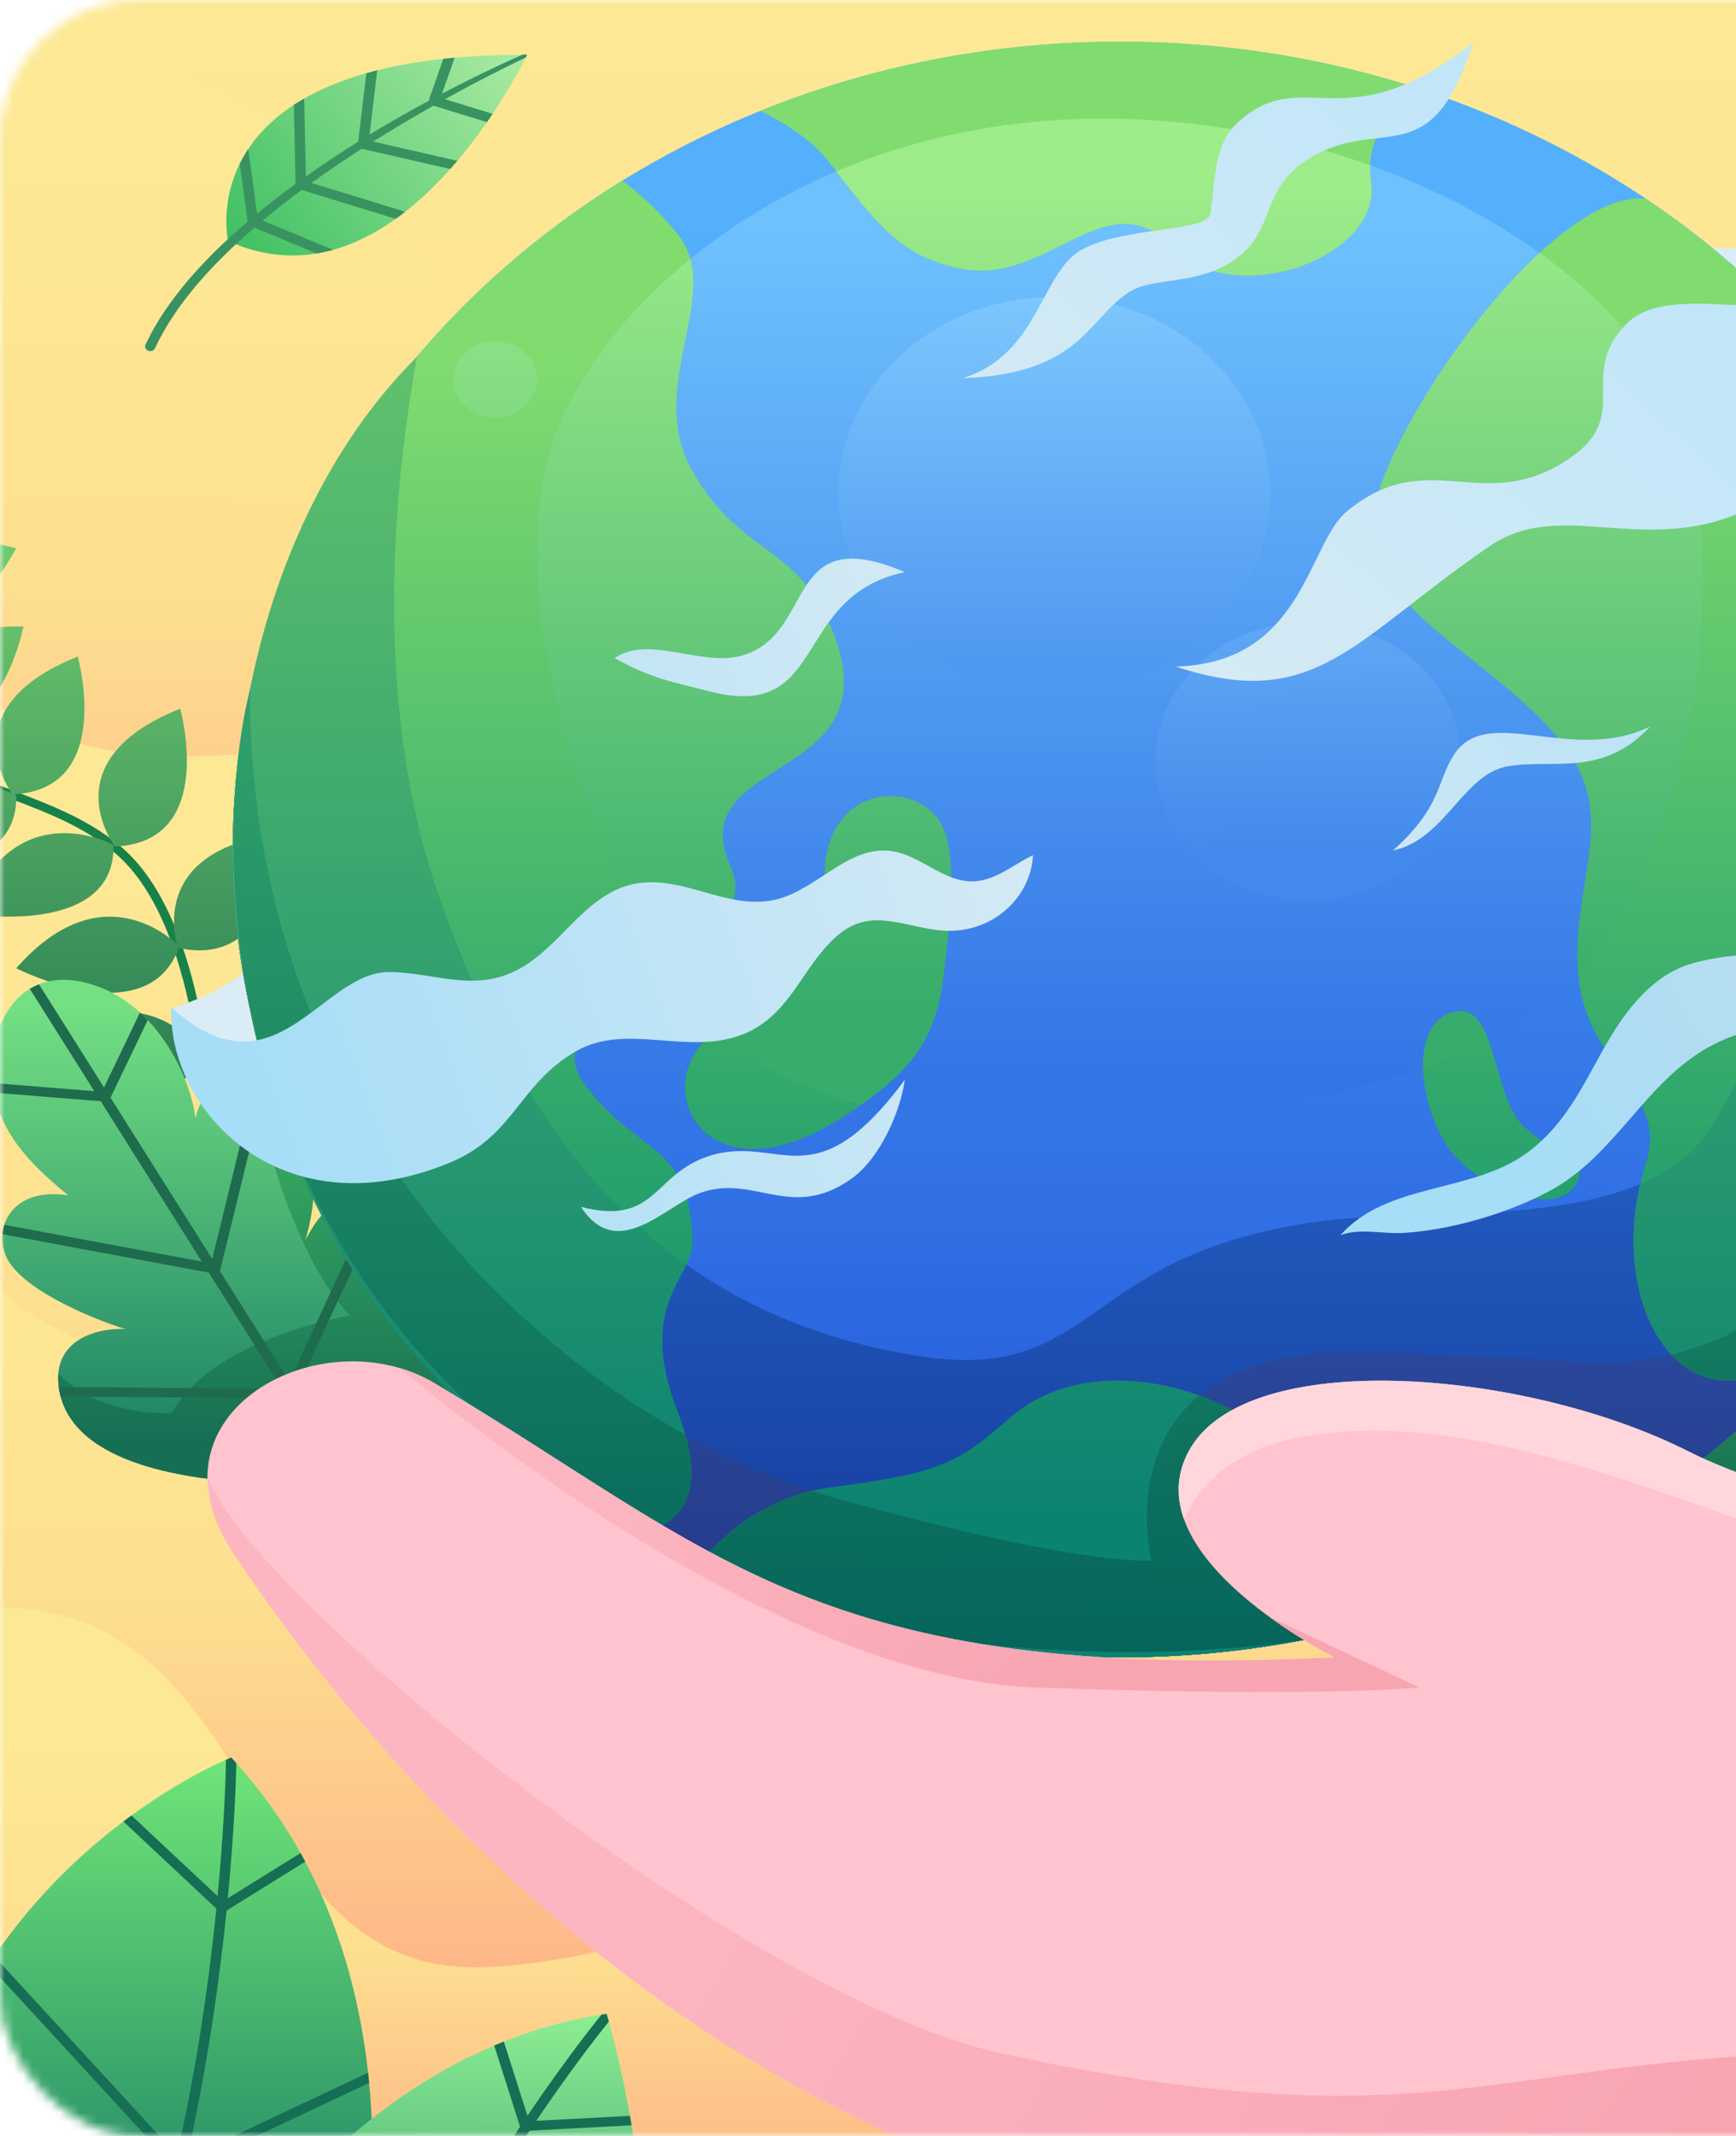 <svg width="187" height="230" viewBox="0 0 187 230" fill="none" xmlns="http://www.w3.org/2000/svg">
<mask id="mask0_2108_4004" style="mask-type:alpha" maskUnits="userSpaceOnUse" x="0" y="0" width="204" height="230">
<rect width="204" height="230" rx="15" fill="#325698"/>
</mask>
<g mask="url(#mask0_2108_4004)">
<path fill-rule="evenodd" clip-rule="evenodd" d="M-19.928 76.037C-48.801 100.644 -47.88 143.904 -25.686 160.22C0.172 179.232 0.218 190.498 -7.808 218.807C-14.599 242.762 16.401 274.071 50.792 270.904C85.414 267.715 97.267 250.769 118.506 248.46C147.014 245.361 165.468 262.288 204.272 260.094C260.663 256.905 276.886 195.468 249.619 160.22C234.863 141.144 232.326 127.268 233.183 102.796C233.895 82.489 253.381 70.721 262.737 42.678C267.7 27.803 262.134 3.6 249.619 -10.52C235.962 -25.929 208.373 -37.902 180.282 -32.09C156.355 -27.139 149.125 -10.412 120.648 -10.52C92.698 -10.626 89.505 -33.597 56.364 -40.621C27.29 -46.783 -20.52 -25.967 -19.928 10.927C-19.566 33.512 9.105 51.293 -19.928 76.037Z" fill="url(#paint0_linear_2108_4004)"/>
<path fill-rule="evenodd" clip-rule="evenodd" d="M248.733 -11.495C249.034 -11.172 249.33 -10.847 249.62 -10.52C262.135 3.6 267.7 27.803 262.737 42.678C253.381 70.721 233.895 82.489 233.184 102.796C232.326 127.267 234.863 141.144 249.62 160.22C256.087 168.581 260.108 178.415 261.726 188.596C182.453 187.59 40.833 185.545 -4.896 183.289C-7.723 175.672 -14.124 168.72 -25.686 160.22C-47.879 143.903 -48.8 100.643 -19.927 76.036C9.105 51.292 -19.565 33.512 -19.927 10.927C-20.001 6.367 -19.334 2.052 -18.056 -1.992C-3.533 -0.06 38.812 7.583 48.443 31.814C60.116 61.184 79.686 58.372 101.658 51.811C123.631 45.249 132.558 28.689 157.277 31.814C181.997 34.938 198.629 39.093 209.635 24.784C219.113 12.461 232.579 -2.785 248.733 -11.495H248.733Z" fill="url(#paint1_linear_2108_4004)"/>
<path fill-rule="evenodd" clip-rule="evenodd" d="M-10.349 65.129C-5.439 73.085 2.149 79.967 14.516 81.156C46.325 84.214 51.213 62.467 80.884 65.007C118.772 68.25 117.183 107.67 158.251 91.561C197.876 76.017 218.868 56.319 250.948 66.41C242.39 79.61 233.655 89.324 233.183 102.796C232.326 127.267 234.863 141.144 249.619 160.219C276.886 195.467 260.663 256.904 204.272 260.093C165.469 262.288 147.014 245.361 118.506 248.459C97.267 250.768 85.414 267.714 50.792 270.903C16.401 274.07 -14.599 242.761 -7.808 218.806C0.218 190.497 0.172 179.231 -25.686 160.219C-47.88 143.903 -48.801 100.643 -19.928 76.036C-15.489 72.252 -12.399 68.632 -10.349 65.129Z" fill="url(#paint2_linear_2108_4004)"/>
<path fill-rule="evenodd" clip-rule="evenodd" d="M-41.048 112.813C-19.703 109.342 -7.433 138.633 8.905 144.335C42.834 156.177 62.661 145.585 77.871 144.335C120.29 140.85 124.17 167.234 165.132 168.706C193.02 169.708 201.663 132.086 234.33 127.982C236.283 139.14 240.738 148.738 249.62 160.22C276.886 195.468 260.664 256.905 204.272 260.094C165.469 262.288 147.014 245.361 118.506 248.46C97.268 250.769 85.414 267.714 50.792 270.903C16.401 274.071 -14.598 242.762 -7.807 218.806C0.218 190.497 0.173 179.232 -25.686 160.22C-38.724 150.634 -44.421 131.748 -41.048 112.813Z" fill="url(#paint3_linear_2108_4004)"/>
<path fill-rule="evenodd" clip-rule="evenodd" d="M-10.071 174.371C26.63 165.419 23.512 205.769 45.913 211.251C58.819 214.409 80.892 203.588 90.998 207.294C105.172 212.491 111.412 226.587 130.195 232.26C149.611 238.124 163.081 226.598 182.709 229.98C196.394 232.339 202.833 246.938 216.972 251.44C220.529 252.573 227.99 251.342 234.946 250.858C226.587 256.056 216.351 259.411 204.272 260.094C165.468 262.289 147.013 245.362 118.506 248.461C97.267 250.769 85.413 267.715 50.791 270.904C16.4 274.072 -14.599 242.762 -7.808 218.807C-1.942 198.116 -0.388 186.529 -10.071 174.371Z" fill="url(#paint4_linear_2108_4004)"/>
<path fill-rule="evenodd" clip-rule="evenodd" d="M-8.668 227.832C-7.313 245.535 10.715 264.353 33.383 269.658C38.308 255.628 49.229 215.596 24.909 189.254C24.909 189.254 -0.502 199.185 -8.668 227.832Z" fill="url(#paint5_linear_2108_4004)"/>
<path fill-rule="evenodd" clip-rule="evenodd" d="M-7.939 232.481C-7.712 233.452 -7.437 234.422 -7.118 235.39L10.369 258.679C10.737 258.962 11.11 259.241 11.486 259.517C11.534 259.407 11.582 259.298 11.629 259.188L37.646 254.474C37.723 254.114 37.798 253.753 37.873 253.388L12.114 258.056C15.452 250.143 17.957 241.767 19.836 233.685L39.762 224.292C39.727 223.928 39.69 223.56 39.649 223.192L20.132 232.392C22.351 222.543 23.649 213.195 24.408 205.734L32.879 200.469C32.715 200.162 32.546 199.852 32.374 199.543L24.539 204.412C25.257 196.953 25.425 191.595 25.462 189.861C25.279 189.656 25.096 189.455 24.91 189.254C24.91 189.254 24.712 189.331 24.344 189.493L24.344 189.521C24.31 191.414 24.226 193.306 24.12 195.197C23.953 198.196 23.72 201.191 23.438 204.182L14.162 195.494C13.873 195.704 13.581 195.921 13.286 196.143L23.305 205.528C22.556 212.945 21.271 222.253 19.067 232.066L-0.624 210.649C-0.833 210.955 -1.038 211.262 -1.242 211.573L18.775 233.345C16.899 241.44 14.391 249.833 11.039 257.756L-7.939 232.481Z" fill="#166F54"/>
<path fill-rule="evenodd" clip-rule="evenodd" d="M14.441 261.553C22.223 245.74 38.524 220.855 65.342 216.852C65.342 216.852 73.73 244.08 67.268 268.061C62.372 269.337 56.941 270.337 50.792 270.903C37.507 272.127 24.728 268.206 14.441 261.553Z" fill="url(#paint6_linear_2108_4004)"/>
<path fill-rule="evenodd" clip-rule="evenodd" d="M36.187 270.24C36.566 268.86 36.977 267.487 37.416 266.123L22.998 246.832C23.215 246.517 23.433 246.201 23.653 245.887L37.831 264.858C39.978 258.463 42.719 252.291 45.633 246.619L36.956 230.739C37.237 230.489 37.52 230.242 37.806 229.996L46.245 245.439C49.521 239.188 52.975 233.584 56.019 229.014L53.237 220.267C53.581 220.122 53.926 219.98 54.273 219.842L56.814 227.83C58.284 225.663 59.794 223.518 61.356 221.406C62.46 219.914 63.588 218.435 64.756 216.984L64.794 216.936C64.976 216.907 65.159 216.879 65.342 216.851C65.342 216.851 65.431 217.141 65.584 217.688C64.506 219.027 61.503 222.848 57.764 228.372L67.858 227.841C67.918 228.175 67.977 228.515 68.035 228.858L57.049 229.436C53.969 234.052 50.461 239.738 47.146 246.086H69.696C69.703 246.426 69.707 246.767 69.71 247.11H46.616C43.684 252.827 40.93 259.052 38.791 265.501L68.359 263.281C68.293 263.629 68.225 263.977 68.153 264.324L38.448 266.554C38.037 267.839 37.651 269.132 37.294 270.43C36.924 270.37 36.554 270.307 36.187 270.24Z" fill="#166F54"/>
<path fill-rule="evenodd" clip-rule="evenodd" d="M-8.561 222.562C4.254 221.083 16.608 240.857 25.159 247.505C53.191 269.298 73.895 244.068 90.318 250.198C93.059 251.222 95.946 252.838 98.901 254.742C86.622 260.671 73.684 268.794 50.792 270.903C18.172 273.907 -11.397 245.895 -8.561 222.562Z" fill="url(#paint7_linear_2108_4004)"/>
<path fill-rule="evenodd" clip-rule="evenodd" d="M23.173 126.97C23.173 126.97 23.402 117.371 21.273 107.748C19.839 101.268 17.323 94.786 12.999 91.15C9.044 87.824 4.376 86.319 0.012 84.593C-4.209 82.923 -8.141 81.045 -10.764 76.938C-15.169 70.041 -12.995 57.608 -12.995 57.608C-12.953 57.364 -13.136 57.134 -13.405 57.096C-13.673 57.057 -13.925 57.224 -13.967 57.468C-13.967 57.468 -16.156 70.279 -11.616 77.388C-8.875 81.679 -4.791 83.67 -0.381 85.415C3.887 87.103 8.464 88.556 12.331 91.808C16.525 95.335 18.917 101.64 20.308 107.925C22.415 117.45 22.189 126.951 22.189 126.951C22.183 127.198 22.399 127.403 22.671 127.409C22.942 127.414 23.168 127.218 23.173 126.97Z" fill="#178149"/>
<path fill-rule="evenodd" clip-rule="evenodd" d="M21.723 113.44C21.838 112.505 22.244 110.52 23.657 108.733C25.587 106.293 29.398 104.225 36.918 105.709C36.918 105.709 31.02 119.32 21.881 114.103C16.153 122.4 4.336 112.5 4.336 112.5C10.393 108.181 14.814 108.531 17.72 109.961C19.857 111.013 21.175 112.649 21.723 113.44ZM19.058 101.676C18.836 100.841 18.427 98.734 19.166 96.503C20.118 93.624 22.981 90.54 30.623 89.716C30.623 89.716 29.906 104.475 19.255 102.074C15.825 111.461 1.749 104.264 1.749 104.264C6.551 98.792 10.941 98.207 14.13 98.99C16.657 99.61 18.43 101.088 19.058 101.676ZM12.218 90.976C12.218 90.976 9.568 89.531 6.272 89.736C2.976 89.94 -0.965 91.794 -3.549 98.391C-3.549 98.391 12.505 101.054 12.218 90.976ZM1.263 85.408C0.902 84.89 -0.417 82.818 -0.423 80.223C-0.43 77.217 1.325 73.508 8.374 70.7C8.374 70.7 12.379 84.94 1.521 85.526C1.667 85.595 1.745 85.638 1.745 85.638C2.032 95.716 -14.022 93.053 -14.022 93.053C-11.438 86.456 -7.497 84.603 -4.201 84.398C-1.744 84.245 0.355 85.01 1.263 85.408ZM12.388 91.15C12.388 91.15 10.618 88.845 10.611 85.839C10.604 82.833 12.359 79.124 19.408 76.316C19.408 76.316 23.454 90.702 12.388 91.15ZM-10.697 78.119C-10.697 78.119 -12.089 75.609 -14.994 74.179C-17.9 72.749 -22.32 72.399 -28.378 76.718C-28.378 76.718 -16.373 86.777 -10.697 78.119ZM-10.577 78.355C-10.577 78.355 -11.149 75.593 -9.798 72.849C-8.446 70.106 -5.171 67.382 2.524 67.459C2.524 67.459 -0.287 82.088 -10.577 78.355ZM-14.014 66.456C-14.014 66.456 -13.777 63.653 -11.689 61.324C-9.6 58.995 -5.659 57.14 1.749 59.035C1.749 59.035 -5.144 72.495 -14.014 66.456C-22.884 72.495 -29.777 59.035 -29.777 59.035C-22.369 57.14 -18.428 58.995 -16.34 61.324C-14.251 63.653 -14.014 66.456 -14.014 66.456ZM-14.014 58.252C-14.014 58.252 -16.116 56.193 -16.579 53.216C-17.043 50.239 -15.867 46.346 -9.312 42.678C-9.312 42.678 -3.121 56.419 -14.014 58.252Z" fill="url(#paint8_linear_2108_4004)"/>
<path fill-rule="evenodd" clip-rule="evenodd" d="M26.272 159.62C21.983 159.284 7.543 158.212 6.334 149.395C5.632 144.271 10.389 142.984 13.491 143.109C9.828 141.989 2.154 138.767 0.644 135.266C-0.672 132.215 1.199 127.801 7.331 128.709C4.683 126.505 2.218 124.293 0.644 121.309C-3.209 114.006 0.541 102.027 11.139 106.464C17.076 108.95 20.522 115.948 21.057 120.424C22.232 114.827 29.175 113.841 31.812 118.321C34.304 122.556 34.306 129.221 32.847 133.582C34.164 131.424 35.093 129.009 39.311 129.633C48.15 130.94 51.447 152.01 50.03 152.995L26.272 159.62Z" fill="url(#paint9_linear_2108_4004)"/>
<path fill-rule="evenodd" clip-rule="evenodd" d="M26.924 115.504C28.815 115.51 30.697 116.427 31.811 118.319C34.303 122.555 34.306 129.22 32.846 133.581C34.163 131.423 35.092 129.008 39.31 129.632C48.149 130.939 51.447 152.009 50.029 152.994L26.271 159.618C21.982 159.283 7.542 158.211 6.333 149.394C6.262 148.872 6.247 148.39 6.281 147.945C11.226 152.754 18.532 152.149 18.532 152.149C22.907 144.115 37.701 141.654 37.701 141.654C31.713 135.442 28.263 121.846 26.924 115.504Z" fill="url(#paint10_linear_2108_4004)"/>
<path fill-rule="evenodd" clip-rule="evenodd" d="M11.207 117.099L15.078 109.028C15.366 109.291 15.644 109.566 15.913 109.849L11.905 118.204L22.862 135.569L27.752 115.566C28.12 115.62 28.485 115.71 28.838 115.836L23.726 136.752C23.716 136.793 23.701 136.832 23.682 136.868L31.178 148.748L39.946 129.762C40.305 129.856 40.654 129.983 40.993 130.14L31.883 149.865L36.277 156.829L35.173 157.136L31.036 150.58L6.531 150.38C6.447 150.064 6.38 149.735 6.334 149.394L6.332 149.38C6.387 149.364 6.446 149.355 6.508 149.356L30.387 149.55L22.49 137.036L0.263 132.9C0.293 132.559 0.36 132.221 0.464 131.892L21.742 135.851L10.845 118.582L-0.601 117.667C-0.664 117.321 -0.715 116.974 -0.752 116.626L10.162 117.499L3.21 106.482C3.522 106.293 3.851 106.128 4.198 105.99L11.207 117.099Z" fill="#1F6B4E"/>
<path fill-rule="evenodd" clip-rule="evenodd" d="M200.18 169.037C204.473 169.328 218.916 170.366 221.654 161.837C223.246 156.88 218.775 154.919 215.69 154.593C219.503 154.019 227.644 151.952 229.748 148.715C231.582 145.894 230.508 141.265 224.295 141.271C227.296 139.48 230.117 137.653 232.194 134.936C237.277 128.286 235.674 115.915 224.435 118.758C218.137 120.351 213.509 126.759 212.197 131.1C212.017 125.404 205.336 123.423 201.948 127.462C198.745 131.282 197.575 137.862 198.252 142.378C197.33 140.057 196.837 137.538 192.563 137.542C183.608 137.549 176.66 157.871 177.887 159.049L200.18 169.037Z" fill="url(#paint11_linear_2108_4004)"/>
<path fill-rule="evenodd" clip-rule="evenodd" d="M209.518 126.219C207.57 124.688 203.379 125.757 201.948 127.463C198.745 131.282 197.575 137.862 198.252 142.379C197.33 140.058 196.837 137.539 192.563 137.542C183.608 137.549 176.66 157.872 177.887 159.049L200.18 169.038C204.473 169.329 218.916 170.366 221.654 161.838C221.816 161.333 221.916 160.859 221.96 160.415C210.907 163.141 200.326 160.627 198.252 154.928C196.179 149.228 207.085 132.285 209.518 126.219Z" fill="url(#paint12_linear_2108_4004)"/>
<path fill-rule="evenodd" clip-rule="evenodd" d="M24.569 25.951C24.569 25.951 19.934 5.767 56.779 5.899C56.779 5.899 43.267 34.377 24.569 25.951Z" fill="url(#paint13_linear_2108_4004)"/>
<path fill-rule="evenodd" clip-rule="evenodd" d="M47.936 10.683L53.066 12.26C52.87 12.553 52.667 12.851 52.456 13.154L46.69 11.381C45.49 12.059 44.225 12.793 42.916 13.576C42.026 14.11 41.115 14.666 40.193 15.243L49.263 17.32C49.013 17.614 48.757 17.908 48.496 18.201L38.98 16.022L38.968 16.019C37.172 17.17 35.344 18.399 33.54 19.697L43.644 22.803C43.308 23.066 42.967 23.321 42.62 23.569L32.496 20.457C31.643 21.088 30.796 21.734 29.964 22.394C29.4 22.841 28.842 23.295 28.292 23.755L35.878 26.904C35.296 27.066 34.708 27.197 34.11 27.296L27.401 24.511C22.781 28.492 18.822 32.896 16.699 37.501C16.579 37.758 16.252 37.879 15.969 37.77C15.686 37.661 15.553 37.363 15.673 37.106C17.873 32.407 21.927 27.905 26.674 23.858L25.823 17.642C26.072 17.136 26.362 16.623 26.699 16.111C26.738 16.17 26.764 16.237 26.774 16.31L27.692 23.005C28.225 22.566 28.765 22.134 29.311 21.707C30.141 21.058 30.985 20.423 31.835 19.803L31.653 11.294C32.006 11.063 32.376 10.836 32.764 10.615L32.944 19.006C34.818 17.677 36.718 16.422 38.584 15.255L39.461 7.883C39.841 7.775 40.23 7.671 40.63 7.571L39.806 14.501C40.702 13.954 41.587 13.429 42.455 12.927C43.745 12.18 44.998 11.484 46.19 10.842C46.191 10.796 46.2 10.75 46.216 10.704L47.753 6.334C48.156 6.29 48.563 6.25 48.978 6.213L47.616 10.084C48.252 9.75 48.866 9.434 49.454 9.135C52.797 7.436 55.302 6.316 56.258 5.899C56.413 5.832 56.779 5.9 56.779 5.9C56.779 5.9 56.681 6.173 56.601 6.211C55.79 6.592 53.249 7.808 49.792 9.669C49.199 9.988 48.579 10.327 47.936 10.683Z" fill="#389361"/>
<path fill-rule="evenodd" clip-rule="evenodd" d="M18.394 108.561C18.394 108.561 24.456 107.026 27.809 103.292L32.75 114.566C32.75 114.566 20.608 112.927 18.394 108.561Z" fill="#DAEDF6"/>
<path fill-rule="evenodd" clip-rule="evenodd" d="M194.99 26.006C194.99 26.006 185.873 27.69 181.709 26.006L191.033 37.174C194.719 35.02 197.259 32.257 194.99 26.006Z" fill="#DAEDF6"/>
<path d="M120.648 178.467C173.438 178.467 216.232 139.521 216.232 91.479C216.232 43.437 173.438 4.491 120.648 4.491C67.859 4.491 25.064 43.437 25.064 91.479C25.064 139.521 67.859 178.467 120.648 178.467Z" fill="url(#paint14_linear_2108_4004)"/>
<path fill-rule="evenodd" clip-rule="evenodd" d="M44.922 38.418C42.461 51.974 39.975 75.871 47.357 96.731C56.236 121.816 70.299 141.257 98.394 145.937C118.352 149.261 115.701 135.404 141.548 131.592C154.461 129.688 177.669 133.258 184.717 120.714C192.401 107.039 209.113 80.851 201.386 44.923C210.786 58.387 216.232 74.358 216.232 91.479C216.232 139.489 173.402 178.467 120.648 178.467C67.894 178.467 25.064 139.489 25.064 91.479C25.064 71.511 32.473 53.106 44.922 38.418Z" fill="url(#paint15_linear_2108_4004)"/>
<path fill-rule="evenodd" clip-rule="evenodd" d="M118.785 12.769C148.694 12.769 175.255 28.898 181.038 45.516C186.82 62.133 182.517 97.546 164.409 109.681C146.302 121.817 95.713 126.52 79.99 113.009C64.266 99.499 52.534 63.375 60.33 45.516C67.266 29.629 88.876 12.769 118.785 12.769Z" fill="url(#paint16_linear_2108_4004)"/>
<path d="M113.571 74.315C126.418 74.315 136.833 64.837 136.833 53.145C136.833 41.453 126.418 31.975 113.571 31.975C100.724 31.975 90.309 41.453 90.309 53.145C90.309 64.837 100.724 74.315 113.571 74.315Z" fill="url(#paint17_linear_2108_4004)"/>
<path d="M140.925 96.949C150.018 96.949 157.39 90.241 157.39 81.965C157.39 73.689 150.018 66.981 140.925 66.981C131.831 66.981 124.46 73.689 124.46 81.965C124.46 90.241 131.831 96.949 140.925 96.949Z" fill="url(#paint18_linear_2108_4004)"/>
<path fill-rule="evenodd" clip-rule="evenodd" d="M26.928 74.315C26.791 123.528 62.738 153.781 90.618 161.497C117.11 168.829 124.031 168.036 124.031 168.036C124.031 168.036 118.195 144.92 146.996 145.602C172.532 146.208 174.518 148.351 185.158 144.183C190.383 142.135 209.231 127.229 216.178 88.537L216.183 88.676C216.185 88.722 216.186 88.769 216.188 88.816L216.189 88.858L215.083 104.997C207.935 146.599 168.348 178.467 120.648 178.467C67.894 178.467 25.064 139.489 25.064 91.479C25.064 85.602 25.706 79.861 26.928 74.315Z" fill="url(#paint19_linear_2108_4004)"/>
<path fill-rule="evenodd" clip-rule="evenodd" d="M75.499 168.157C78.081 165.065 82.65 161.082 89.522 160.176C101.11 158.647 103.102 157.697 108.728 152.742C115.627 146.665 126.489 148.004 134.382 152.742C142.275 157.48 144.936 160.023 156.02 160.176C161.718 160.254 166.543 162.766 170.069 165.937C155.64 173.89 138.727 178.467 120.648 178.467C104.321 178.467 88.944 174.734 75.499 168.157ZM67.058 19.457C69.026 20.937 71.043 22.817 72.992 25.204C78.131 31.497 69.341 41.6 74.593 50.772C79.909 60.055 85.843 58.425 89.662 67.926C96.366 84.606 73.101 81.12 78.743 93.47C82.932 102.642 56.94 108.14 62.764 116.421C68.588 124.702 74.302 122.582 74.593 133.646C74.697 137.582 68.442 140.304 72.992 152.063C75.366 158.2 75.304 163.141 69.632 165.038C42.855 149.612 25.064 122.421 25.064 91.479C25.064 61.535 41.725 35.105 67.058 19.457ZM177.271 21.409C200.895 37.255 216.232 62.75 216.232 91.479C216.232 101.201 214.476 110.553 211.235 119.288C208.786 120.589 206.463 122.389 204.42 125.364C199.798 132.094 194.318 148.671 186.165 148.671C178.013 148.671 173.607 136.771 177.271 125.364C179.797 117.499 171.122 115.025 170.069 105.395C169.098 96.514 173.511 89.702 170.069 82.848C164.966 72.687 146.989 66.246 147.698 56.568C148.407 46.891 166.89 20.325 177.271 21.409ZM169.361 128.054C172.376 124.92 165.814 123.783 163.46 120.512C160.83 116.858 160.952 108.155 156.842 108.931C151.241 109.99 153.069 120.601 156.842 124.617C160.346 128.344 166.888 130.626 169.361 128.054ZM88.974 92.469C88.358 96.594 90.951 104.049 78.299 110.347C68.796 115.077 74.966 130.588 90.887 120.226C97.841 115.701 100.7 112.329 101.592 105.395C102.464 98.625 102.965 92.212 101.592 89.172C99.335 84.173 90.226 84.094 88.974 92.469ZM81.908 11.943C93.757 7.152 106.864 4.491 120.648 4.491C132.497 4.491 143.845 6.457 154.318 10.05C148.598 12.369 147.127 15.425 147.698 19.82C148.709 27.602 133 33.649 126.115 26.465C119.229 19.282 112.784 30.885 103.423 28.911C97.203 27.599 94.792 24.604 89.418 17.574C87.571 15.158 84.722 13.339 81.908 11.943Z" fill="url(#paint20_linear_2108_4004)"/>
<path fill-rule="evenodd" clip-rule="evenodd" d="M77.586 110.738C77.814 110.6 78.051 110.469 78.299 110.346C90.951 104.048 88.357 96.593 88.974 92.468C90.226 84.093 99.335 84.172 101.592 89.172C102.964 92.211 102.463 98.624 101.592 105.394C100.786 111.66 98.374 115.017 92.785 118.945C87.515 117.615 83.079 115.663 79.989 113.009C79.176 112.31 78.374 111.551 77.586 110.738ZM153.296 114.962C153.243 111.971 154.242 109.422 156.842 108.93C158.606 108.597 159.59 110.009 160.347 112.019C158.231 113.077 155.861 114.062 153.296 114.962ZM165.843 27.236C173.375 32.638 178.784 39.039 181.037 45.515C186.168 60.261 183.357 89.809 170.008 104.754C169.307 96.183 173.427 89.535 170.069 82.847C164.965 72.686 146.989 66.245 147.698 56.567C148.183 49.942 156.999 35.401 165.843 27.236ZM74.358 27.867C76.066 34.131 70.03 42.802 74.593 50.772C79.908 60.054 85.843 58.424 89.662 67.925C96.366 84.605 73.101 81.119 78.743 93.469C80.575 97.482 76.631 100.791 72.103 103.938C60.724 87.282 53.913 60.213 60.33 45.515C62.981 39.443 67.775 33.229 74.358 27.867ZM193.21 64.048C195.696 64.048 197.715 65.885 197.715 68.148C197.715 70.411 195.696 72.248 193.21 72.248C190.723 72.248 188.705 70.411 188.705 68.148C188.705 65.885 190.723 64.048 193.21 64.048ZM53.349 36.768C55.835 36.768 57.854 38.605 57.854 40.868C57.854 43.13 55.835 44.968 53.349 44.968C50.863 44.968 48.844 43.13 48.844 40.868C48.844 38.605 50.863 36.768 53.349 36.768ZM90.093 18.454C98.39 14.938 108.053 12.768 118.784 12.768C129.01 12.768 138.845 14.653 147.59 17.799C147.567 18.439 147.606 19.112 147.698 19.819C148.709 27.601 133 33.648 126.114 26.464C119.229 19.281 112.784 30.884 103.422 28.91C97.469 27.654 95.005 24.857 90.093 18.454Z" fill="url(#paint21_linear_2108_4004)"/>
<path fill-rule="evenodd" clip-rule="evenodd" d="M75.5 168.157C78.081 165.065 82.651 161.082 89.522 160.176C101.11 158.647 103.103 157.697 108.728 152.742C115.627 146.665 126.489 148.004 134.383 152.742C142.276 157.48 144.936 160.023 156.02 160.176C161.718 160.254 166.543 162.766 170.069 165.937L169.908 166.025L169.891 166.035C158.775 172.132 146.192 176.228 132.742 177.776L132.741 177.777L132.537 177.8C132.468 177.808 132.4 177.815 132.332 177.823L132.13 177.845L132.124 177.846L131.921 177.868L131.719 177.889L131.71 177.89L131.514 177.911L131.508 177.911L131.304 177.932L131.108 177.952L131.088 177.954L130.892 177.973L130.688 177.993L130.683 177.993L130.493 178.011L130.469 178.013L130.274 178.031L130.075 178.049L130.053 178.051L129.876 178.067L129.852 178.069L129.654 178.086L129.461 178.102L129.429 178.105L129.253 178.119L129.234 178.121L129.037 178.137L129.021 178.138L128.845 178.152L128.808 178.154L128.62 178.169L128.617 178.169L128.422 178.183L128.389 178.186L128.226 178.198L128.188 178.2L127.995 178.214L127.805 178.227L127.763 178.23L127.603 178.24L127.569 178.243L127.376 178.255L127.354 178.256L127.186 178.267L127.14 178.27L126.972 178.28L126.949 178.281L126.758 178.292L126.719 178.295L126.565 178.303L126.518 178.306L126.328 178.316L126.138 178.326L126.091 178.329L125.94 178.336L125.896 178.338L125.706 178.348L125.682 178.349L125.517 178.356L125.465 178.359L125.309 178.366L125.274 178.367L125.086 178.375L125.044 178.377L124.893 178.383L124.841 178.385L124.665 178.392L124.652 178.392L124.463 178.399L124.413 178.401L124.266 178.406L124.217 178.408L124.028 178.414L124.007 178.415L123.839 178.42L123.785 178.421L123.635 178.426L123.592 178.427L123.405 178.432L123.363 178.433L123.213 178.437L123.158 178.438L122.993 178.442L122.968 178.442L122.779 178.446L122.729 178.447L122.584 178.45L122.531 178.451L122.342 178.454L122.329 178.454L122.153 178.457L122.098 178.458L121.95 178.46L121.904 178.46L121.716 178.462L121.678 178.463L121.524 178.464L121.468 178.464L121.31 178.465L121.277 178.466L121.088 178.467L121.039 178.467L120.893 178.467L120.838 178.467L120.649 178.468L120.473 178.467L120.418 178.467L120.296 178.467L120.234 178.467L120.114 178.466L120.056 178.466L119.905 178.465L119.881 178.465L119.706 178.463L119.655 178.463L119.529 178.462L119.468 178.461L119.349 178.46L119.29 178.459L119.152 178.457L119.114 178.457L118.94 178.454L118.894 178.453L118.764 178.451L118.703 178.45L118.586 178.448L118.524 178.446L118.396 178.444L118.349 178.443L118.175 178.439L118.137 178.438L118.001 178.435L117.94 178.433L117.823 178.43L117.761 178.428L117.638 178.425L117.585 178.424L117.412 178.418L117.385 178.418L117.238 178.413L117.179 178.411L117.063 178.407L116.998 178.405L116.881 178.401L116.823 178.399L116.66 178.393L116.65 178.393L116.643 178.392L116.478 178.386L116.419 178.384L116.303 178.379L116.237 178.376L116.124 178.372L116.062 178.369L115.924 178.363L115.888 178.361L115.719 178.354L115.66 178.351L115.545 178.345L115.477 178.342L115.369 178.337L115.302 178.333L115.18 178.327L115.129 178.325L114.961 178.316L114.903 178.313L114.789 178.306L114.719 178.302L114.615 178.297L114.543 178.293L114.433 178.286L114.371 178.282L114.206 178.273L114.147 178.269L114.034 178.262L113.961 178.257L113.862 178.251L113.786 178.246L113.685 178.24L113.613 178.235L113.469 178.225L113.451 178.224L113.391 178.22L113.281 178.212L113.203 178.207L113.11 178.2L113.029 178.195L112.938 178.188L112.857 178.182L112.753 178.174L112.693 178.17L112.633 178.165L112.53 178.158L112.446 178.151L112.36 178.144L112.273 178.137L112.191 178.131L112.103 178.124L112.019 178.117L111.937 178.11L111.865 178.104L111.781 178.097L111.688 178.09L111.612 178.083L111.518 178.075L111.445 178.069L111.349 178.06L111.281 178.054L111.183 178.046C111.133 178.041 111.082 178.036 111.032 178.032L110.928 178.022L110.866 178.017L110.763 178.007L110.7 178.001L110.595 177.991L110.54 177.986L110.43 177.975C110.38 177.97 110.33 177.966 110.28 177.961L110.163 177.949L110.121 177.945L110.007 177.933L109.957 177.928L109.843 177.917L109.801 177.912L109.679 177.9C109.629 177.895 109.579 177.889 109.529 177.884L109.387 177.869L109.378 177.868L109.251 177.854L109.216 177.851L109.091 177.837L109.061 177.834C108.872 177.813 108.683 177.791 108.492 177.769L108.476 177.767L108.339 177.751L108.323 177.75C108.079 177.721 107.835 177.691 107.587 177.661L107.586 177.66C96.275 176.251 85.592 173.038 75.903 168.353L75.849 168.327L75.775 168.291L75.692 168.251L75.639 168.225L75.5 168.157ZM69.633 165.038C15.004 137.735 15.882 67.177 44.923 38.418C42.462 51.974 39.975 75.871 47.358 96.731C53.167 113.145 61.196 127.142 73.925 136.17C72.473 139.211 69.441 142.884 72.992 152.064C75.367 158.201 75.305 163.142 69.633 165.038ZM201.386 44.923C225.243 81.925 213.438 113.352 211.236 119.289C208.786 120.589 206.464 122.389 204.42 125.364C199.799 132.094 194.318 148.671 186.166 148.671C178.52 148.671 174.17 138.205 176.68 127.496C180.11 126.035 182.932 123.892 184.718 120.714C192.402 107.039 209.113 80.851 201.386 44.923Z" fill="url(#paint22_linear_2108_4004)"/>
<path fill-rule="evenodd" clip-rule="evenodd" d="M129.176 150.276C130.998 150.93 132.754 151.763 134.383 152.741C142.276 157.479 144.936 160.022 156.02 160.175C161.718 160.253 166.543 162.765 170.069 165.936C146.233 183.88 89.71 179.105 75.5 168.156C77.817 165.38 81.737 161.887 87.486 160.545C88.538 160.893 89.584 161.21 90.618 161.496C117.11 168.828 124.031 168.035 124.031 168.035C124.031 168.035 121.209 156.857 129.176 150.276ZM69.633 165.037C20.237 137.734 23.332 88.13 26.929 74.315C26.818 113.991 50.161 141.343 73.818 154.495C75.246 159.487 74.533 163.398 69.633 165.037ZM216.179 88.537C216.546 90.91 216.134 107.607 211.235 119.288C208.786 120.588 206.464 122.388 204.421 125.363C199.799 132.093 194.319 148.67 186.166 148.67C183.758 148.67 181.676 147.631 180.033 145.874C181.585 145.487 183.229 144.938 185.158 144.182C190.384 142.135 209.232 127.228 216.179 88.537Z" fill="url(#paint23_linear_2108_4004)"/>
<path fill-rule="evenodd" clip-rule="evenodd" d="M18.454 108.47C29.608 118.586 34.553 104.669 41.895 104.676C46.617 104.682 50.758 106.802 55.384 104.614C60.403 102.241 63.005 95.977 68.711 95.111C73.612 94.367 78.05 97.749 82.929 96.994C87.427 96.298 90.657 91.684 95.052 91.586C99.165 91.494 101.911 95.873 106.103 94.715C108.025 94.184 109.53 92.928 111.271 92.08C111.063 96.588 107.001 100.445 101.849 100.222C97.852 100.05 94.096 97.623 90.505 100.501C86.352 103.829 85.329 109.439 79.754 111.48C73.914 113.618 67.441 110.126 62.096 113.174C55.852 116.734 55.471 122.299 48.458 125.197C30.212 132.737 18.017 119.46 18.454 108.47Z" fill="url(#paint24_linear_2108_4004)"/>
<path fill-rule="evenodd" clip-rule="evenodd" d="M194.969 26.003C198.876 28.324 205.327 43.332 192.344 52.49C179.135 61.806 169.144 52.866 160.447 58.819C145.727 68.895 141.73 76.757 126.625 71.773C140.415 71.447 140.835 58.531 145.115 55.033C153.999 47.776 159.722 55.664 169.014 49.395C175.985 44.692 169.773 40.457 175.177 34.897C178.092 31.898 184.095 32.83 188.034 32.883C197.615 33.014 194.73 25.861 194.969 26.003Z" fill="url(#paint25_linear_2108_4004)"/>
<path fill-rule="evenodd" clip-rule="evenodd" d="M97.456 61.603C84.252 55.984 88.021 68.384 79.834 70.618C75.517 71.796 69.845 68.325 66.214 70.868C70.208 73.097 72.355 73.392 76.402 74.443C89.313 77.794 85.111 64.258 97.456 61.603Z" fill="url(#paint26_linear_2108_4004)"/>
<path fill-rule="evenodd" clip-rule="evenodd" d="M211.093 96.127C206.523 100.992 202.638 107.847 195.512 109.435C191.815 110.259 188.029 110.72 184.651 112.437C177.31 116.168 174.244 124.268 167.002 128.203C162.574 130.61 156.346 132.463 151.138 132.77C148.979 132.897 146.484 132.217 144.398 133.004C149.41 127.31 158.584 128.514 164.536 124.109C170.989 119.334 171.918 111.636 177.623 106.423C179.024 105.143 180.549 104.216 182.453 103.693C187.091 102.418 191.878 102.821 196.765 102.24C203.509 101.437 211.06 96.125 211.093 96.127Z" fill="url(#paint27_linear_2108_4004)"/>
<path fill-rule="evenodd" clip-rule="evenodd" d="M62.568 129.956C70.695 132.05 70.326 126.462 76.312 124.502C83.961 121.998 87.598 129.598 97.456 116.284C97.031 119.622 94.79 124.75 91.727 126.92C85.211 131.536 81.338 126.426 75.526 128.42C71.684 129.738 66.582 136.04 62.568 129.956Z" fill="url(#paint28_linear_2108_4004)"/>
<path fill-rule="evenodd" clip-rule="evenodd" d="M156.655 81.226C160.241 75.735 169.308 82.327 177.745 78.24C172.59 83.826 167.084 81.635 162.316 82.538C157.57 83.437 155.654 90.402 150.051 91.584C155.391 86.77 154.672 84.263 156.655 81.226Z" fill="url(#paint29_linear_2108_4004)"/>
<path fill-rule="evenodd" clip-rule="evenodd" d="M158.686 4.616C154.164 18.792 149.003 12.499 141.379 16.852C136.196 19.811 137.212 23.877 134.281 26.862C130.287 30.93 124.624 29.678 121.846 31.325C117.176 34.094 116.68 40.256 103.696 40.728C111.955 38.162 112.084 29.287 116.563 26.862C121.185 24.36 130.015 25.024 130.367 23.014C130.915 19.872 130.664 15.685 133.171 13.339C140.41 6.562 144.525 15.657 158.686 4.616Z" fill="url(#paint30_linear_2108_4004)"/>
<path fill-rule="evenodd" clip-rule="evenodd" d="M243.42 244.404C229.311 240.963 207.438 235.643 198.743 235.925C183.209 236.43 157.182 242.207 134.696 240.094C75.609 234.54 37.902 186.537 25.065 167.134C15.148 152.145 34.637 141.733 46.76 148.922C77.307 167.036 87.948 181.243 143.778 178.466C143.778 178.466 121.935 167.639 128.038 156.279C134.141 144.918 164.378 147.443 181.854 156.279C196.071 163.466 232.866 170.364 256.781 172.105C267.71 196.068 263.015 226.303 243.42 244.404Z" fill="#FFC4CD"/>
<path fill-rule="evenodd" clip-rule="evenodd" d="M42.979 147.292C44.288 147.671 45.56 148.21 46.76 148.922C77.307 167.036 87.948 181.243 143.778 178.466C143.778 178.466 140.43 176.807 136.721 174.105L152.892 181.714C152.892 181.714 142.637 182.803 111.531 181.714C85.538 180.804 52.982 155.567 42.979 147.292Z" fill="url(#paint31_linear_2108_4004)"/>
<path fill-rule="evenodd" clip-rule="evenodd" d="M127.545 163.608C126.707 161.265 126.693 158.785 128.039 156.279C134.142 144.919 164.379 147.443 181.855 156.279C193.048 161.938 218.236 167.417 240.114 170.341C222.668 170.29 201.99 168.997 191.198 165.049C171.003 157.663 156.569 152.751 142.446 154.368C132.17 155.545 128.658 160.974 127.545 163.608Z" fill="#FFD6DC"/>
<path fill-rule="evenodd" clip-rule="evenodd" d="M22.346 159.024C27.092 172 80.273 215.171 108.015 221.151C151.999 230.632 159.885 222.48 192.6 221.151C207.814 220.532 223.034 229.916 236.382 225.293C248.566 221.071 256.513 215.316 261.63 209.974C259.441 222.97 253.34 235.242 243.421 244.404C229.311 240.964 207.438 235.643 198.744 235.926C183.209 236.431 157.183 242.208 134.697 240.094C75.61 234.54 37.903 186.538 25.066 167.135C23.854 165.303 23.081 163.54 22.68 161.867L22.346 159.026V159.024Z" fill="url(#paint32_linear_2108_4004)"/>
</g>
<defs>
<linearGradient id="paint0_linear_2108_4004" x1="111.885" y1="-3.363" x2="110.68" y2="252.698" gradientUnits="userSpaceOnUse">
<stop offset="0.03" stop-color="#FDE895"/>
<stop offset="0.305" stop-color="#FDE090"/>
<stop offset="0.839" stop-color="#FE9A81"/>
<stop offset="1" stop-color="#FE5E81"/>
</linearGradient>
<linearGradient id="paint1_linear_2108_4004" x1="111.886" y1="13.022" x2="111.393" y2="176.811" gradientUnits="userSpaceOnUse">
<stop offset="0.03" stop-color="#FDE895"/>
<stop offset="0.305" stop-color="#FDE090"/>
<stop offset="0.839" stop-color="#FE9A81"/>
<stop offset="1" stop-color="#FE5E81"/>
</linearGradient>
<linearGradient id="paint2_linear_2108_4004" x1="110.883" y1="89.073" x2="110.35" y2="258.905" gradientUnits="userSpaceOnUse">
<stop offset="0.03" stop-color="#FDE895"/>
<stop offset="0.305" stop-color="#FDE090"/>
<stop offset="0.839" stop-color="#FE9A81"/>
<stop offset="1" stop-color="#FE5E81"/>
</linearGradient>
<linearGradient id="paint3_linear_2108_4004" x1="110.883" y1="131.961" x2="110.572" y2="261.785" gradientUnits="userSpaceOnUse">
<stop offset="0.03" stop-color="#FDE895"/>
<stop offset="0.305" stop-color="#FDE090"/>
<stop offset="0.839" stop-color="#FE9A81"/>
<stop offset="1" stop-color="#FE5E81"/>
</linearGradient>
<linearGradient id="paint4_linear_2108_4004" x1="112.929" y1="185.094" x2="112.781" y2="265.352" gradientUnits="userSpaceOnUse">
<stop offset="0.03" stop-color="#FDE895"/>
<stop offset="0.305" stop-color="#FDE090"/>
<stop offset="0.839" stop-color="#FE9A81"/>
<stop offset="1" stop-color="#FE5E81"/>
</linearGradient>
<linearGradient id="paint5_linear_2108_4004" x1="5.418" y1="189.254" x2="5.418" y2="244.405" gradientUnits="userSpaceOnUse">
<stop stop-color="#70E578"/>
<stop offset="1" stop-color="#197F64"/>
</linearGradient>
<linearGradient id="paint6_linear_2108_4004" x1="30.394" y1="216.852" x2="29.892" y2="260.177" gradientUnits="userSpaceOnUse">
<stop stop-color="#8CED92"/>
<stop offset="1" stop-color="#197F64"/>
</linearGradient>
<linearGradient id="paint7_linear_2108_4004" x1="45.291" y1="228.444" x2="45.209" y2="268.261" gradientUnits="userSpaceOnUse">
<stop offset="0.03" stop-color="#FDE895"/>
<stop offset="0.305" stop-color="#FDE090"/>
<stop offset="0.839" stop-color="#FE9A81"/>
<stop offset="1" stop-color="#FE5E81"/>
</linearGradient>
<linearGradient id="paint8_linear_2108_4004" x1="-10.527" y1="49.422" x2="-10.527" y2="117.417" gradientUnits="userSpaceOnUse">
<stop stop-color="#7BD772"/>
<stop offset="1" stop-color="#297D54"/>
</linearGradient>
<linearGradient id="paint9_linear_2108_4004" x1="13.938" y1="107.78" x2="13.938" y2="157.136" gradientUnits="userSpaceOnUse">
<stop stop-color="#75E083"/>
<stop offset="1" stop-color="#197F64"/>
</linearGradient>
<linearGradient id="paint10_linear_2108_4004" x1="21.533" y1="114.561" x2="21.533" y2="155.167" gradientUnits="userSpaceOnUse">
<stop stop-color="#40B764"/>
<stop offset="1" stop-color="#166F54"/>
</linearGradient>
<linearGradient id="paint11_linear_2108_4004" x1="221.439" y1="119.652" x2="214.244" y2="168.59" gradientUnits="userSpaceOnUse">
<stop stop-color="#75E083"/>
<stop offset="1" stop-color="#197F64"/>
</linearGradient>
<linearGradient id="paint12_linear_2108_4004" x1="212.754" y1="125.245" x2="206.834" y2="165.507" gradientUnits="userSpaceOnUse">
<stop stop-color="#40B764"/>
<stop offset="1" stop-color="#166F54"/>
</linearGradient>
<linearGradient id="paint13_linear_2108_4004" x1="53.657" y1="4.939" x2="24.897" y2="28.155" gradientUnits="userSpaceOnUse">
<stop stop-color="#A6E9A1"/>
<stop offset="1" stop-color="#3DBF60"/>
</linearGradient>
<linearGradient id="paint14_linear_2108_4004" x1="137.58" y1="23.508" x2="137.58" y2="161.031" gradientUnits="userSpaceOnUse">
<stop stop-color="#54B0FC"/>
<stop offset="1" stop-color="#265DDD"/>
</linearGradient>
<linearGradient id="paint15_linear_2108_4004" x1="135.979" y1="47.995" x2="135.979" y2="171.099" gradientUnits="userSpaceOnUse">
<stop stop-color="#358EF4"/>
<stop offset="1" stop-color="#173D9F"/>
</linearGradient>
<linearGradient id="paint16_linear_2108_4004" x1="131.773" y1="24.621" x2="131.773" y2="115.925" gradientUnits="userSpaceOnUse">
<stop stop-color="#6EC1FD"/>
<stop offset="1" stop-color="#3375E6"/>
</linearGradient>
<linearGradient id="paint17_linear_2108_4004" x1="140.924" y1="31.975" x2="140.924" y2="71.514" gradientUnits="userSpaceOnUse">
<stop stop-color="#7CC7FD"/>
<stop offset="1" stop-color="#4F98F1"/>
</linearGradient>
<linearGradient id="paint18_linear_2108_4004" x1="142.799" y1="42.001" x2="143.351" y2="91.48" gradientUnits="userSpaceOnUse">
<stop stop-color="#7CC7FD"/>
<stop offset="1" stop-color="#448AEC"/>
</linearGradient>
<linearGradient id="paint19_linear_2108_4004" x1="124.399" y1="91.478" x2="124.399" y2="178.466" gradientUnits="userSpaceOnUse">
<stop stop-color="#3260C5"/>
<stop offset="1" stop-color="#243883"/>
</linearGradient>
<linearGradient id="paint20_linear_2108_4004" x1="48.845" y1="146.706" x2="48.845" y2="38.417" gradientUnits="userSpaceOnUse">
<stop stop-color="#14956B"/>
<stop offset="1" stop-color="#80DC6F"/>
</linearGradient>
<linearGradient id="paint21_linear_2108_4004" x1="124.459" y1="20.221" x2="124.459" y2="108.442" gradientUnits="userSpaceOnUse">
<stop stop-color="#9EEC8A"/>
<stop offset="1" stop-color="#37AC6C"/>
</linearGradient>
<linearGradient id="paint22_linear_2108_4004" x1="131.002" y1="30.005" x2="131.002" y2="163.568" gradientUnits="userSpaceOnUse">
<stop stop-color="#66C66D"/>
<stop offset="1" stop-color="#0B8371"/>
</linearGradient>
<linearGradient id="paint23_linear_2108_4004" x1="131.05" y1="81.091" x2="130.444" y2="177.904" gradientUnits="userSpaceOnUse">
<stop stop-color="#2E9F6A"/>
<stop offset="1" stop-color="#05655B"/>
</linearGradient>
<linearGradient id="paint24_linear_2108_4004" x1="113.571" y1="91.584" x2="27.366" y2="123.231" gradientUnits="userSpaceOnUse">
<stop stop-color="#D5EAF4"/>
<stop offset="1" stop-color="#A6DDF7"/>
</linearGradient>
<linearGradient id="paint25_linear_2108_4004" x1="126.625" y1="71.772" x2="182.94" y2="9.893" gradientUnits="userSpaceOnUse">
<stop stop-color="#D5EAF4"/>
<stop offset="1" stop-color="#BCE5F9"/>
</linearGradient>
<linearGradient id="paint26_linear_2108_4004" x1="113.571" y1="91.584" x2="27.366" y2="123.231" gradientUnits="userSpaceOnUse">
<stop stop-color="#D5EAF4"/>
<stop offset="1" stop-color="#A6DDF7"/>
</linearGradient>
<linearGradient id="paint27_linear_2108_4004" x1="205.47" y1="100.491" x2="164.21" y2="125.998" gradientUnits="userSpaceOnUse">
<stop stop-color="#BEDEEE"/>
<stop offset="1" stop-color="#A6DDF7"/>
</linearGradient>
<linearGradient id="paint28_linear_2108_4004" x1="113.571" y1="91.584" x2="27.366" y2="123.231" gradientUnits="userSpaceOnUse">
<stop stop-color="#D5EAF4"/>
<stop offset="1" stop-color="#A6DDF7"/>
</linearGradient>
<linearGradient id="paint29_linear_2108_4004" x1="148.883" y1="121.979" x2="221.222" y2="68.558" gradientUnits="userSpaceOnUse">
<stop stop-color="#D5EAF4"/>
<stop offset="1" stop-color="#A6DDF7"/>
</linearGradient>
<linearGradient id="paint30_linear_2108_4004" x1="126.626" y1="71.772" x2="182.94" y2="9.893" gradientUnits="userSpaceOnUse">
<stop stop-color="#D5EAF4"/>
<stop offset="1" stop-color="#BCE5F9"/>
</linearGradient>
<linearGradient id="paint31_linear_2108_4004" x1="65.367" y1="157.685" x2="106.828" y2="189.072" gradientUnits="userSpaceOnUse">
<stop stop-color="#FCB6C1"/>
<stop offset="1" stop-color="#F8A5B2"/>
</linearGradient>
<linearGradient id="paint32_linear_2108_4004" x1="76.249" y1="188.596" x2="173.022" y2="247.588" gradientUnits="userSpaceOnUse">
<stop stop-color="#FCB6C1"/>
<stop offset="1" stop-color="#F8A5B2"/>
</linearGradient>
</defs>
</svg>
